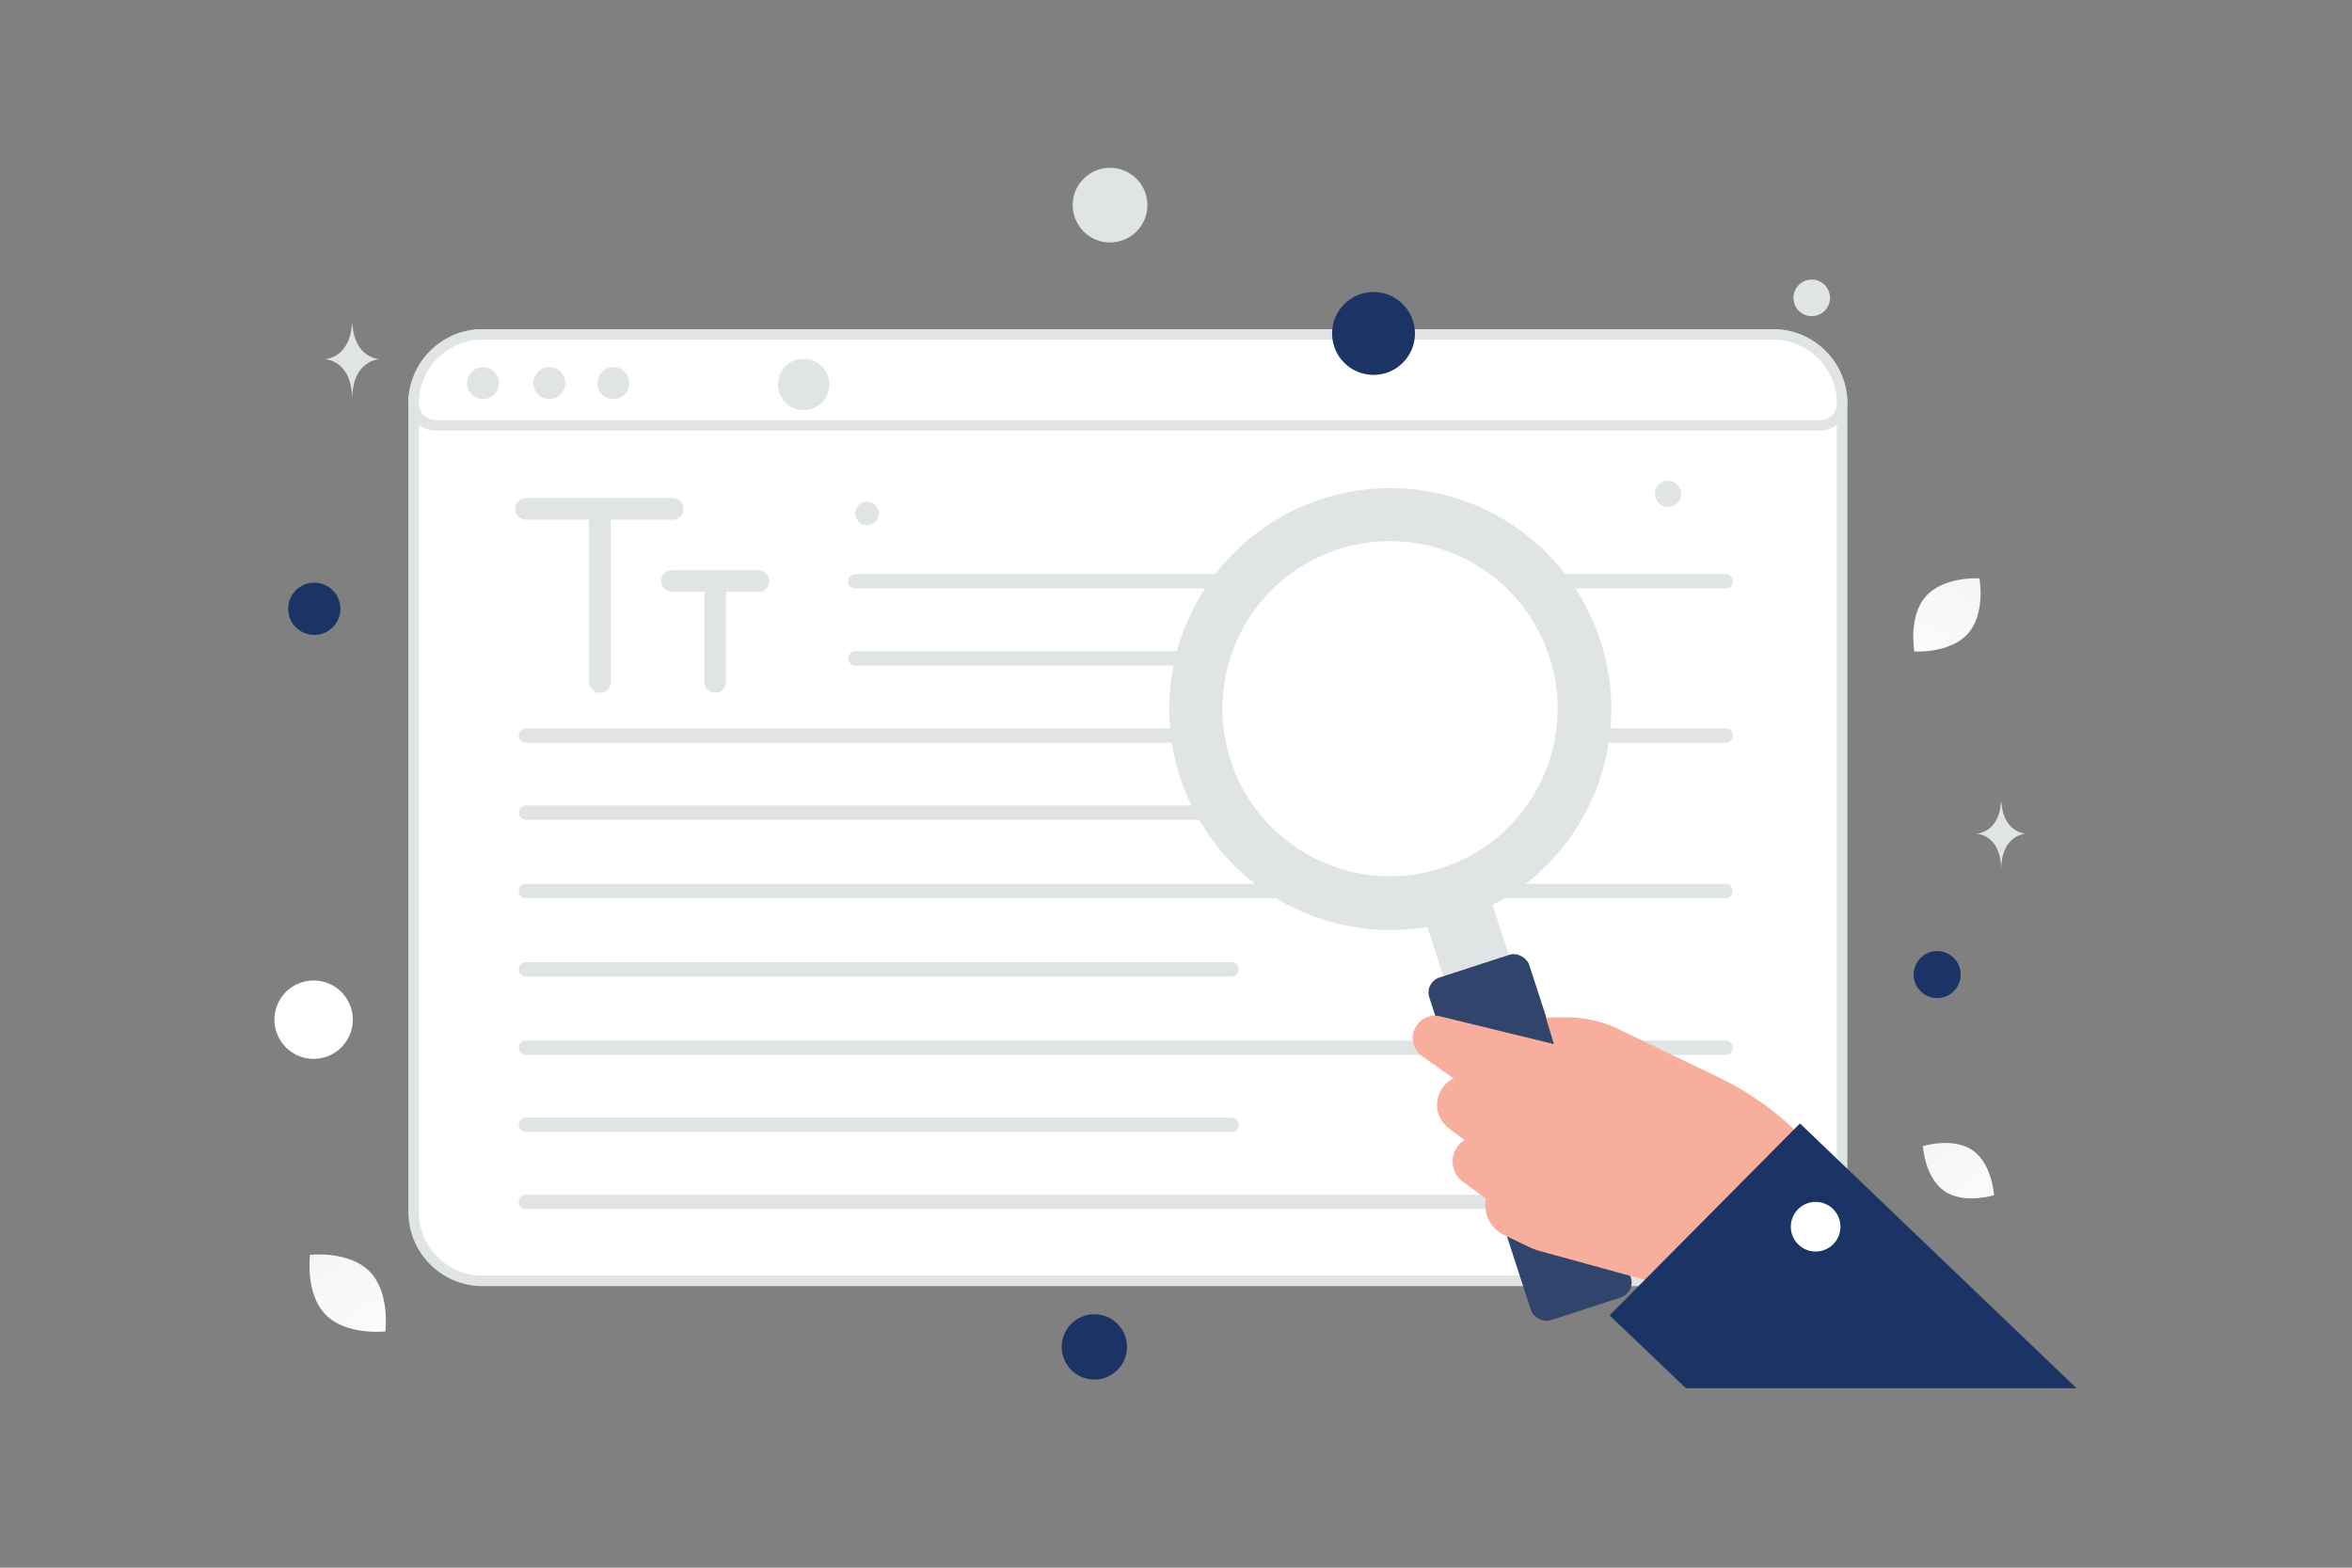 <svg width="900" height="600" viewBox="0 0 900 600" fill="none" xmlns="http://www.w3.org/2000/svg"><rect x="0" y="0" width="900" height="600" fill="#808080" stroke="none"/><path fill="transparent" d="M0 0h900v600H0z"/><path d="M678.451 490.242H184.698c-14.598 0-26.436-11.838-26.436-26.437V154.437c0-14.598 11.838-26.437 26.436-26.437h493.753c14.598 0 26.436 11.839 26.436 26.437v309.368c0 14.599-11.838 26.437-26.436 26.437z" fill="#fff" stroke="#E1E4E5" stroke-width="4"/><path d="M201.262 281.5h459m-333-59h333m-459 88.5h270m-144-59h196m-322 89h459m-459 30h270m-270 30h459m-459 29.5h270m-270 29.5h459" stroke="#E1E4E5" stroke-width="5.5" stroke-linecap="round" stroke-linejoin="round"/><path d="M704.887 154.437a8.338 8.338 0 0 1-8.339 8.339H166.601a8.338 8.338 0 0 1-8.339-8.339c0-14.598 11.838-26.437 26.436-26.437h493.753c14.598 0 26.436 11.839 26.436 26.437z" fill="#fff" stroke="#E1E4E5" stroke-width="4"/><path d="M184.751 152.742a6.107 6.107 0 1 0 0-12.213 6.107 6.107 0 0 0 0 12.213zm25.446 0a6.107 6.107 0 1 0 0-12.215 6.107 6.107 0 0 0 0 12.215zm24.427 0a6.107 6.107 0 1 0 0-12.213 6.107 6.107 0 0 0 0 12.213z" fill="#E1E4E5"/><path fill-rule="evenodd" clip-rule="evenodd" d="M503.068 350.851c-43.891-15.975-66.523-64.502-50.55-108.388 15.974-43.886 64.503-66.513 108.394-50.538 43.891 15.975 66.523 64.502 50.55 108.389-15.973 43.886-64.503 66.512-108.394 50.537z" fill="#E1E4E5"/><path fill-rule="evenodd" clip-rule="evenodd" d="M509.958 331.483c-33.282-12.113-50.443-48.911-38.331-82.189 12.112-33.278 48.911-50.435 82.193-38.321 33.282 12.113 50.443 48.91 38.331 82.188-12.112 33.279-48.911 50.436-82.193 38.322z" fill="#fff"/><path d="M544.818 350.569c-2.248-6.918 1.538-14.349 8.456-16.597 6.918-2.247 14.349 1.539 16.597 8.457l10.28 31.641-25.053 8.14-10.28-31.641z" fill="#E1E4E5"/><rect x="545.062" y="375.996" width="40.206" height="137.897" rx="6" transform="rotate(-18 545.062 375.996)" fill="#31446C"/><path fill-rule="evenodd" clip-rule="evenodd" d="m713.7 468.44-9.317-14.608a114.405 114.405 0 0 0-46.801-41.543l-38.21-18.407a45.503 45.503 0 0 0-19.746-4.508h-8.109l3.082 10.227-43.42-10.605c-5.052-1.234-10.025 2.293-10.531 7.469a8.545 8.545 0 0 0 3.579 7.814l12.003 8.465c-7.52 3.623-8.563 13.91-1.923 18.969l6.099 4.647c-5.79 3.579-6.125 11.877-.643 15.912l8.849 6.512a12.701 12.701 0 0 0 6.981 13.922l9.46 4.523c1.402.67 2.86 1.214 4.357 1.626l43.751 12.029 48.825 32.733L713.7 468.44z" fill="#F8AE9D"/><path fill-rule="evenodd" clip-rule="evenodd" d="m794.588 531.314-105.833-101.34-72.859 73.458 29.234 27.882h149.458z" fill="#1b3365"/><circle cx="638.262" cy="189" r="5" transform="rotate(-180 638.262 189)" fill="#E1E4E5"/><circle cx="331.762" cy="196.5" r="4.5" transform="rotate(-180 331.762 196.5)" fill="#E1E4E5"/><path d="M257.4 194.76h-56.138M229.525 261v-66.24m44.16 66.24v-38.64m16.56 0h-33.12" stroke="#E1E4E5" stroke-width="8.28" stroke-linecap="round" stroke-linejoin="round"/><path d="M753.035 242.5c-6.875 7.73-20.493 6.849-20.493 6.849s-2.462-13.414 4.419-21.139c6.875-7.73 20.486-6.853 20.486-6.853s2.463 13.414-4.412 21.143z" fill="url(#a)"/><path d="M744.023 455.864c7.517 5.178 19.002 1.558 19.002 1.558s-.711-12.013-8.234-17.186c-7.517-5.178-18.997-1.564-18.997-1.564s.711 12.014 8.229 17.192z" fill="url(#b)"/><path d="M124.618 503.19c7.955 8.097 22.831 6.39 22.831 6.39s1.968-14.835-5.994-22.927c-7.955-8.096-22.824-6.394-22.824-6.394s-1.968 14.835 5.987 22.931z" fill="url(#c)"/><circle cx="741.262" cy="373" r="9" transform="rotate(180 741.262 373)" fill="#1b3365"/><circle cx="418.762" cy="515.5" r="12.5" transform="rotate(180 418.762 515.5)" fill="#1b3365"/><circle r="10" transform="matrix(-1 0 0 1 120.262 233)" fill="#1b3365"/><circle r="15.86" transform="matrix(-1 0 0 1 525.581 127.627)" fill="#1b3365"/><circle r="9.5" transform="matrix(-1 0 0 1 694.762 469.5)" fill="#fff"/><circle r="15.003" transform="matrix(-1 0 0 1 120.003 390.256)" fill="#fff"/><circle r="7" transform="matrix(-1 0 0 1 693.262 114)" fill="#E1E4E5"/><circle r="9.818" transform="matrix(-1 0 0 1 307.528 147.132)" fill="#E1E4E5"/><circle r="14.293" transform="scale(1 -1) rotate(-75 161.229 -316.036)" fill="#E1E4E5"/><path d="M765.691 307h.138c.818 11.889 9.433 12.072 9.433 12.072s-9.5.19-9.5 13.928c0-13.738-9.5-13.928-9.5-13.928s8.611-.183 9.429-12.072zM134.683 124h.153c.904 13.261 10.426 13.465 10.426 13.465s-10.5.212-10.5 15.535c0-15.323-10.5-15.535-10.5-15.535s9.518-.204 10.421-13.465z" fill="#E1E4E5"/><defs><linearGradient id="a" x1="725.396" y1="269.11" x2="773.666" y2="184.448" gradientUnits="userSpaceOnUse"><stop stop-color="#fff"/><stop offset="1" stop-color="#EEE"/></linearGradient><linearGradient id="b" x1="773.307" y1="472.854" x2="714.13" y2="410.454" gradientUnits="userSpaceOnUse"><stop stop-color="#fff"/><stop offset="1" stop-color="#EEE"/></linearGradient><linearGradient id="c" x1="156.357" y1="530.847" x2="98.846" y2="440.693" gradientUnits="userSpaceOnUse"><stop stop-color="#fff"/><stop offset="1" stop-color="#EEE"/></linearGradient></defs></svg>